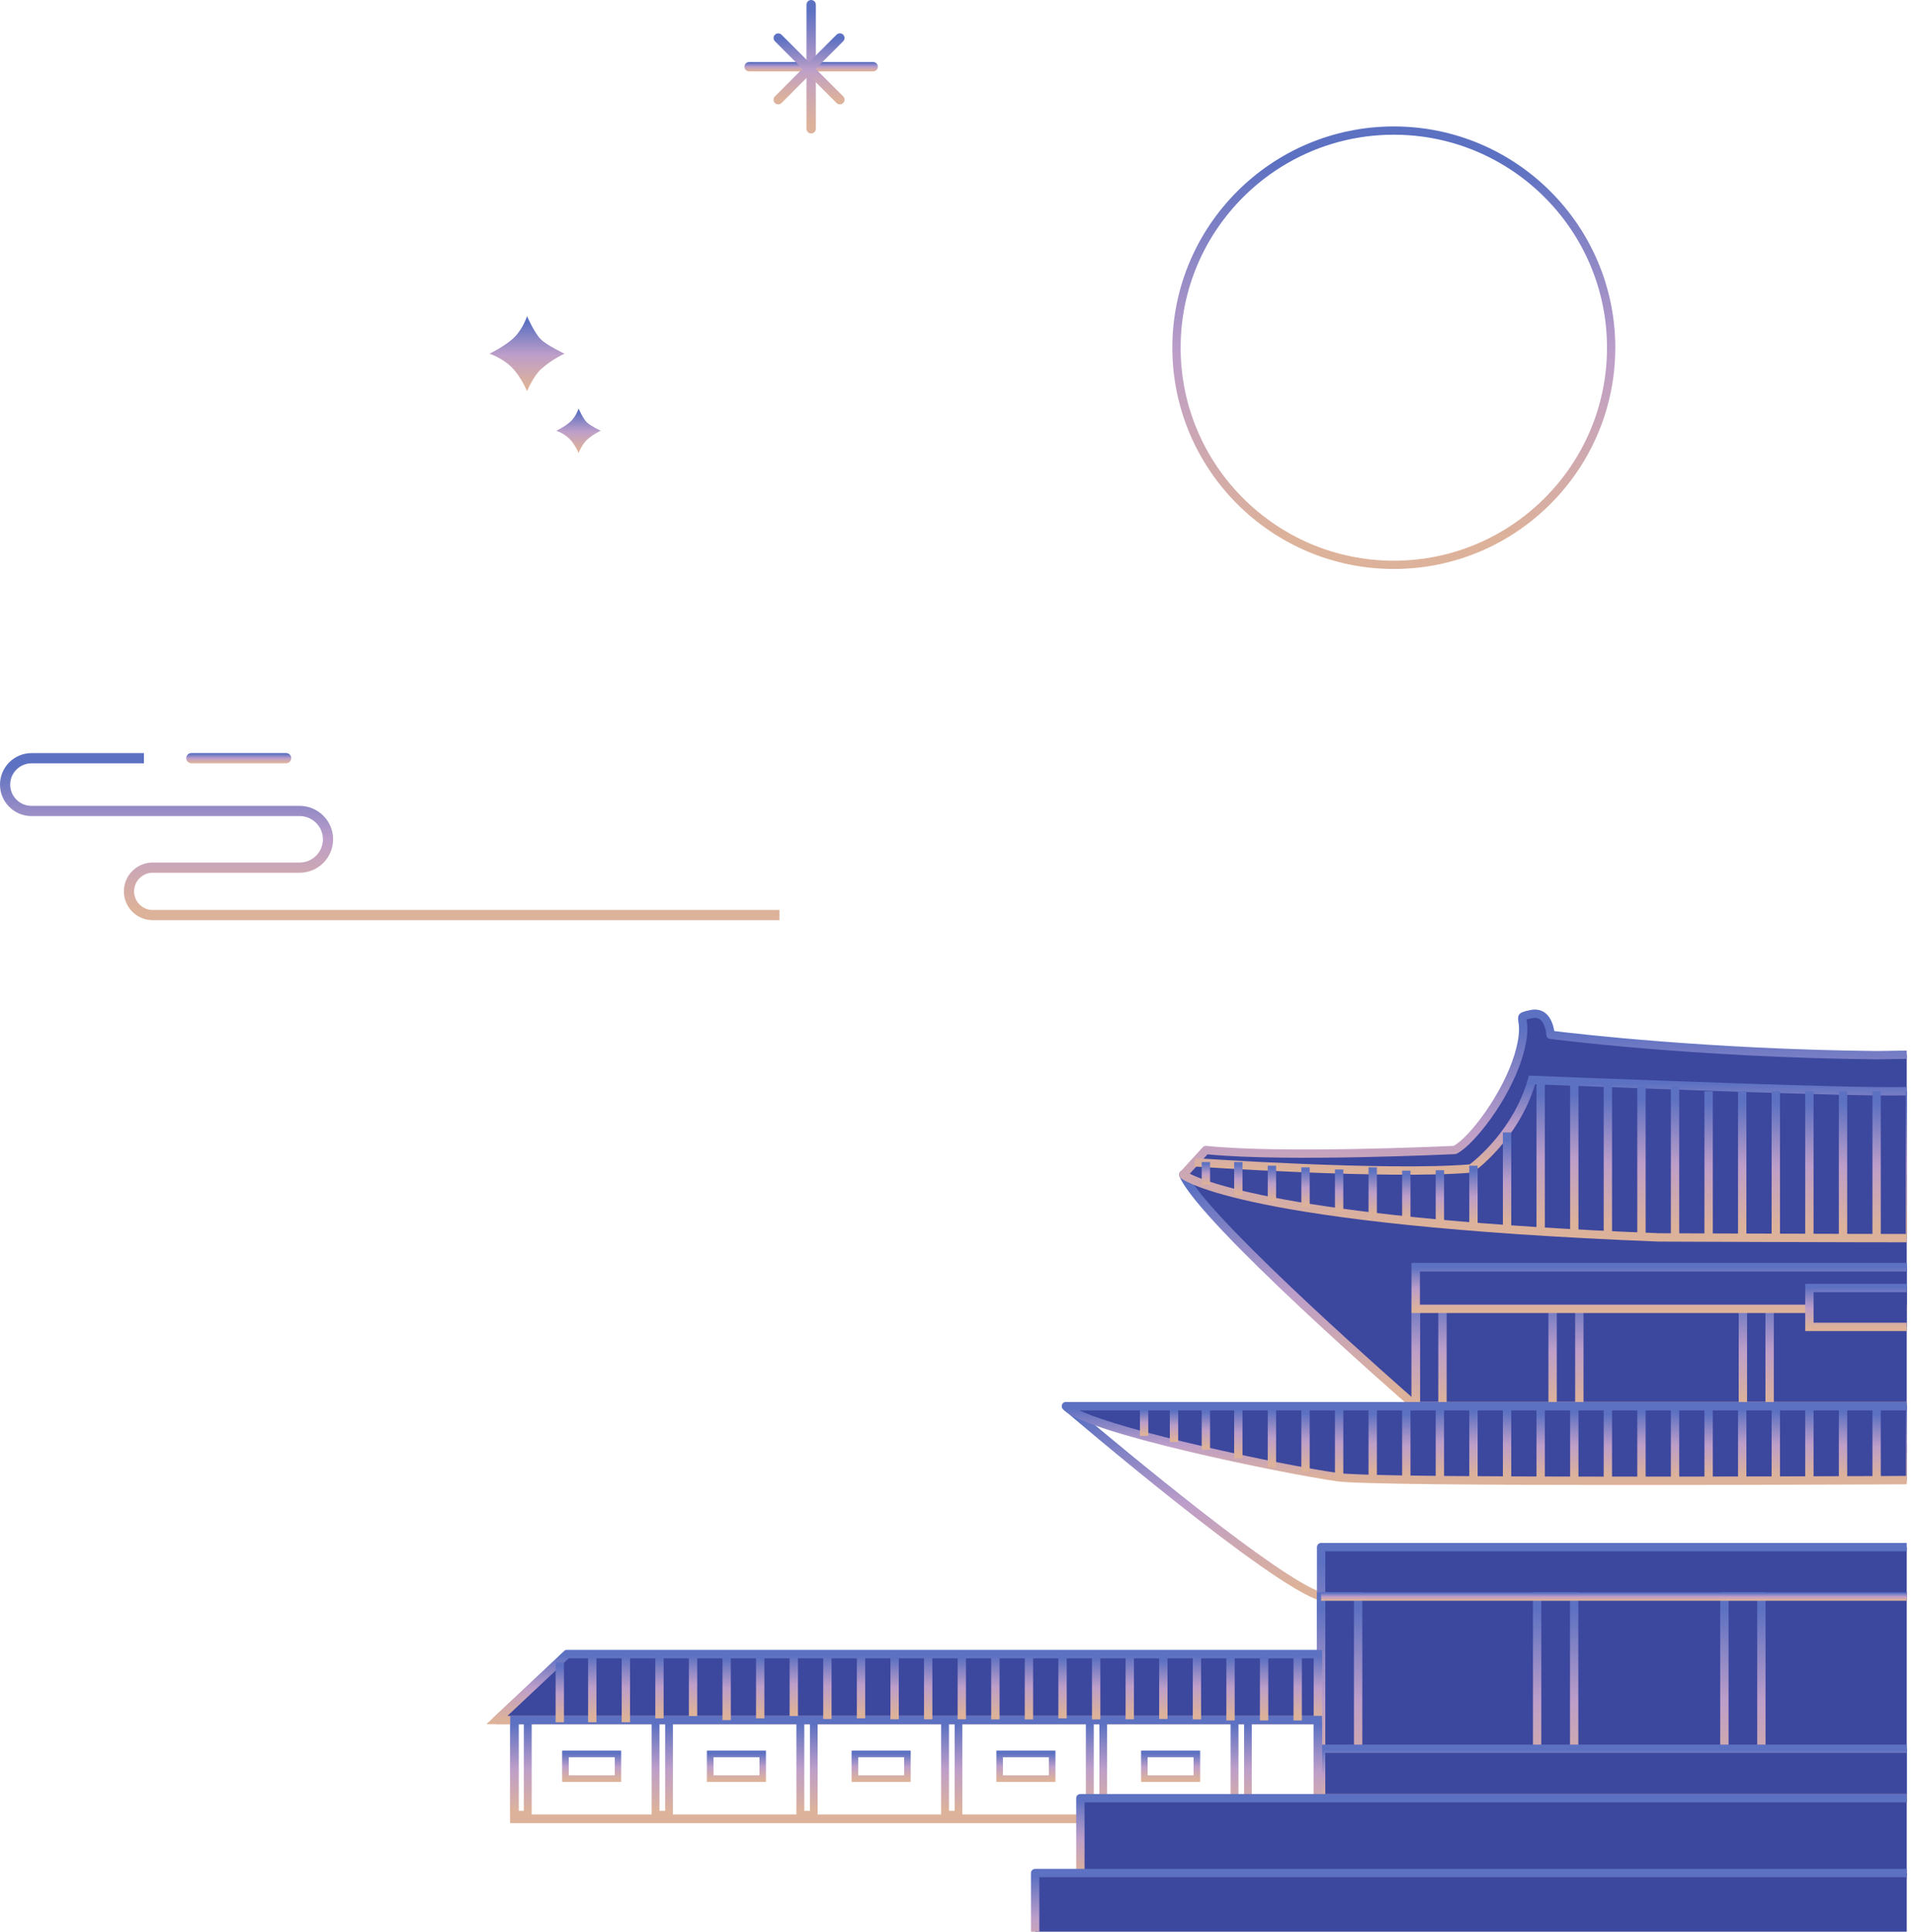 <svg width="221" height="223" viewBox="0 0 221 223" fill="none" xmlns="http://www.w3.org/2000/svg">
<g clip-path="url(#clip0_23_937)">
<g clip-path="url(#clip1_23_937)">
<g clip-path="url(#clip2_23_937)">
<path d="M281.298 184.789H152.544C152.501 184.789 152.452 184.784 152.409 184.769C146.674 183.096 123.747 163.531 122.773 162.697C122.614 162.557 122.561 162.33 122.643 162.137C122.73 161.944 122.927 161.829 123.145 161.853L141.913 164.11C177.173 165.408 244.505 167.728 246.709 167.221C248.354 166.512 302.855 162.33 309.063 161.853C309.256 161.838 309.434 161.94 309.526 162.108C309.617 162.277 309.598 162.485 309.482 162.634C297.901 177.404 281.665 184.678 281.501 184.75C281.438 184.779 281.376 184.789 281.308 184.789H281.298ZM152.611 183.824H281.197C282.485 183.235 297.11 176.333 308.026 162.899C283.898 164.747 248.518 167.607 247.037 168.123C245.368 168.842 159.109 165.707 141.836 165.07L124.625 163.001C129.531 167.139 147.716 182.305 152.616 183.824H152.611Z" fill="url(#paint0_linear_23_937)"/>
<path d="M163.469 162.331C163.469 162.331 138.763 140.832 136.626 135.604H296.739C296.739 135.604 281.062 157.936 270.851 162.331H163.469Z" fill="#3C479E"/>
<path d="M270.846 162.813H163.469C163.354 162.813 163.243 162.77 163.151 162.692C162.138 161.81 138.334 141.059 136.178 135.787C136.115 135.637 136.134 135.468 136.226 135.333C136.318 135.198 136.467 135.121 136.626 135.121H296.739C296.917 135.121 297.081 135.222 297.168 135.382C297.25 135.541 297.24 135.734 297.134 135.883C296.493 136.8 281.265 158.375 271.039 162.774C270.981 162.799 270.913 162.813 270.846 162.813ZM163.648 161.848H270.745C279.658 157.932 292.957 140.012 295.798 136.086H137.413C140.866 141.869 161.752 160.189 163.648 161.848Z" fill="url(#paint1_linear_23_937)"/>
<path d="M271.328 162.813H162.987V145.814H271.328V162.813V162.813ZM163.951 161.848H270.363V146.779H163.951V161.848V161.848Z" fill="url(#paint2_linear_23_937)"/>
<path d="M167.038 162.813H162.987V148.598H167.038V162.813ZM163.951 161.848H166.074V149.562H163.951V161.848Z" fill="url(#paint3_linear_23_937)"/>
<path d="M204.812 162.813H200.76V148.598H204.812V162.813ZM201.725 161.848H203.847V149.562H201.725V161.848Z" fill="url(#paint4_linear_23_937)"/>
<path d="M182.841 162.813H178.789V148.598H182.841V162.813ZM179.754 161.848H181.876V149.562H179.754V161.848Z" fill="url(#paint5_linear_23_937)"/>
<path d="M216.682 121.808C195.276 121.586 179.03 119.449 179.03 119.449C179.03 119.449 178.909 116.599 176.772 117.071C174.636 117.544 176.772 117.071 175.35 121.823C173.927 126.574 169.884 131.803 167.984 132.753C167.984 132.753 148.265 133.703 139.241 132.753L136.626 135.603C136.626 135.603 143.042 140.948 191.508 142.844C191.508 142.844 236.965 143.051 241.856 142.844C290.318 140.769 296.738 135.603 296.738 135.603L294.124 132.753C285.094 133.703 265.381 132.753 265.381 132.753C263.48 131.803 259.443 126.574 258.015 121.823C256.592 117.071 258.729 117.544 256.592 117.071C254.455 116.599 254.335 119.449 254.335 119.449C254.335 119.449 238.089 121.586 216.682 121.808" fill="#3C479E"/>
<path d="M226.619 143.422C211.81 143.422 191.807 143.331 191.503 143.331C143.408 141.45 136.583 136.202 136.317 135.98C136.216 135.898 136.153 135.772 136.144 135.642C136.134 135.512 136.182 135.382 136.269 135.285L138.883 132.434C138.985 132.323 139.139 132.266 139.289 132.28C147.836 133.182 166.276 132.357 167.853 132.28C169.711 131.253 173.526 126.217 174.886 121.692C175.566 119.425 175.397 118.417 175.315 117.93C175.151 116.946 175.624 116.84 176.666 116.608C177.337 116.459 177.944 116.575 178.417 116.936C179.126 117.481 179.377 118.465 179.464 119.025C182.02 119.339 197.32 121.133 216.677 121.331C236.029 121.133 251.334 119.339 253.891 119.025C253.978 118.47 254.228 117.486 254.937 116.936C255.41 116.57 256.018 116.459 256.688 116.608C257.73 116.84 258.203 116.946 258.039 117.93C257.957 118.412 257.788 119.425 258.473 121.692C259.829 126.217 263.644 131.257 265.506 132.28C267.083 132.352 285.524 133.177 294.071 132.28C294.22 132.266 294.375 132.319 294.476 132.434L297.09 135.285C297.182 135.382 297.225 135.517 297.216 135.647C297.206 135.782 297.139 135.903 297.037 135.985C296.772 136.202 289.942 141.271 241.875 143.331C240.25 143.398 234.095 143.422 226.619 143.422V143.422ZM137.383 135.497C139.51 136.578 150.262 140.755 191.527 142.366C191.966 142.366 237.013 142.573 241.837 142.366C282.996 140.605 293.805 136.554 295.976 135.488L293.936 133.259C284.868 134.161 265.554 133.245 265.361 133.235C265.294 133.235 265.226 133.216 265.168 133.187C263.205 132.203 259.052 126.945 257.557 121.967C256.814 119.483 257.007 118.326 257.098 117.771C257.098 117.742 257.108 117.718 257.113 117.699C256.973 117.66 256.737 117.607 256.491 117.549C256.095 117.462 255.786 117.51 255.536 117.699C254.995 118.113 254.836 119.121 254.817 119.474C254.807 119.705 254.629 119.898 254.397 119.932C254.233 119.951 237.877 122.073 216.687 122.295H216.677C195.487 122.078 179.131 119.956 178.967 119.932C178.735 119.903 178.557 119.71 178.547 119.474C178.533 119.121 178.369 118.113 177.829 117.699C177.583 117.51 177.269 117.462 176.873 117.549C176.627 117.602 176.396 117.655 176.251 117.699C176.251 117.723 176.261 117.747 176.266 117.771C176.357 118.326 176.55 119.483 175.807 121.967C174.312 126.945 170.159 132.208 168.196 133.187C168.138 133.216 168.071 133.235 168.003 133.235C167.805 133.245 148.492 134.161 139.428 133.259L137.378 135.493L137.383 135.497Z" fill="url(#paint6_linear_23_937)"/>
<path d="M270.851 135.618C267.99 135.618 265.371 135.551 263.331 135.372L263.201 135.362L263.094 135.285C262.882 135.136 257.953 131.561 256.009 125.175C252.541 125.339 226.387 126.579 216.678 126.463C206.977 126.352 180.713 125.31 177.25 125.17C175.306 131.557 170.377 135.131 170.164 135.28L170.058 135.358L169.928 135.367C160.377 136.192 138.122 134.677 137.895 134.663L137.962 133.698C138.184 133.713 160.16 135.208 169.706 134.417C170.43 133.862 174.805 130.322 176.43 124.538L176.531 124.172L176.912 124.186C177.207 124.196 206.36 125.373 216.687 125.493C227.01 125.614 256.047 124.201 256.337 124.186L256.723 124.167L256.829 124.538C258.454 130.322 262.829 133.862 263.553 134.417C273.103 135.213 295.074 133.713 295.296 133.698L295.364 134.663C295.19 134.677 281.385 135.613 270.856 135.613L270.851 135.618Z" fill="url(#paint7_linear_23_937)"/>
<path d="M281.303 178.605H152.544V207.59H281.303V178.605Z" fill="#3C479E"/>
<path d="M281.299 208.067H152.544C152.279 208.067 152.062 207.85 152.062 207.585V178.601C152.062 178.335 152.279 178.118 152.544 178.118H281.299C281.564 178.118 281.781 178.335 281.781 178.601V207.585C281.781 207.85 281.564 208.067 281.299 208.067ZM153.022 207.103H280.816V179.083H153.026V207.103H153.022Z" fill="url(#paint8_linear_23_937)"/>
<path d="M157.3 208.067H152.056V183.819H157.3V208.067ZM153.021 207.103H156.335V184.784H153.021V207.103Z" fill="url(#paint9_linear_23_937)"/>
<path d="M182.242 208.067H177.004V183.819H182.242V208.067ZM177.969 207.103H181.278V184.784H177.969V207.103Z" fill="url(#paint10_linear_23_937)"/>
<path d="M203.861 208.067H198.623V183.819H203.861V208.067ZM199.588 207.103H202.897V184.784H199.588V207.103Z" fill="url(#paint11_linear_23_937)"/>
<path d="M281.303 201.884H152.544V207.585H281.303V201.884Z" fill="#3C479E"/>
<path d="M281.781 208.067H152.062V201.401H281.781V208.067ZM153.022 207.103H280.816V202.366H153.026V207.103H153.022Z" fill="url(#paint12_linear_23_937)"/>
<path d="M123.087 162.331H309.097C309.097 162.331 298.408 168.626 274.175 170.526C274.175 170.526 161.097 171.476 154.445 170.526C147.793 169.576 124.988 164.825 123.087 162.331Z" fill="#3C479E"/>
<path d="M188.595 171.433C170.763 171.433 156.63 171.327 154.372 171.004C148.295 170.135 124.794 165.375 122.701 162.625C122.59 162.481 122.571 162.283 122.653 162.119C122.735 161.955 122.904 161.849 123.087 161.849H309.097C309.314 161.849 309.507 161.993 309.56 162.206C309.618 162.418 309.526 162.64 309.338 162.746C309.232 162.809 298.273 169.118 274.208 171.009C271.145 171.033 222.992 171.433 188.59 171.433H188.595ZM124.635 162.813C129.584 165.191 147.658 169.069 154.512 170.049C161.053 170.984 273.041 170.049 274.17 170.044C292.451 168.611 303.058 164.613 307.032 162.813H124.635Z" fill="url(#paint13_linear_23_937)"/>
<path d="M221.043 125.985H220.078V142.897H221.043V125.985Z" fill="url(#paint14_linear_23_937)"/>
<path d="M217.164 125.985H216.2V142.897H217.164V125.985Z" fill="url(#paint15_linear_23_937)"/>
<path d="M221.043 125.985H220.078V142.897H221.043V125.985Z" fill="url(#paint16_linear_23_937)"/>
<path d="M213.286 125.985H212.321V142.897H213.286V125.985Z" fill="url(#paint17_linear_23_937)"/>
<path d="M209.403 125.985H208.438V142.897H209.403V125.985Z" fill="url(#paint18_linear_23_937)"/>
<path d="M205.525 125.985H204.56V142.897H205.525V125.985Z" fill="url(#paint19_linear_23_937)"/>
<path d="M201.647 125.985H200.682V142.897H201.647V125.985Z" fill="url(#paint20_linear_23_937)"/>
<path d="M197.769 125.985H196.804V142.897H197.769V125.985Z" fill="url(#paint21_linear_23_937)"/>
<path d="M193.891 125.397H192.926V142.902H193.891V125.397Z" fill="url(#paint22_linear_23_937)"/>
<path d="M190.012 125.397H189.048V142.902H190.012V125.397Z" fill="url(#paint23_linear_23_937)"/>
<path d="M186.135 125.238H185.17V142.902H186.135V125.238Z" fill="url(#paint24_linear_23_937)"/>
<path d="M182.257 124.9H181.292V142.357H182.257V124.9Z" fill="url(#paint25_linear_23_937)"/>
<path d="M178.373 124.9H177.409V142.12H178.373V124.9Z" fill="url(#paint26_linear_23_937)"/>
<path d="M174.495 130.728H173.531V141.851H174.495V130.728Z" fill="url(#paint27_linear_23_937)"/>
<path d="M170.617 134.571H169.652V141.551H170.617V134.571Z" fill="url(#paint28_linear_23_937)"/>
<path d="M166.739 135.093H165.774V141.214H166.739V135.093Z" fill="url(#paint29_linear_23_937)"/>
<path d="M162.861 135.141H161.897V140.828H162.861V135.141Z" fill="url(#paint30_linear_23_937)"/>
<path d="M158.983 134.76H158.018V140.394H158.983V134.76Z" fill="url(#paint31_linear_23_937)"/>
<path d="M155.105 135.006H154.14V139.897H155.105V135.006Z" fill="url(#paint32_linear_23_937)"/>
<path d="M151.222 134.76H150.257V139.318H151.222V134.76Z" fill="url(#paint33_linear_23_937)"/>
<path d="M147.344 134.571H146.379V138.638H147.344V134.571Z" fill="url(#paint34_linear_23_937)"/>
<path d="M143.465 134.147H142.501V137.982H143.465V134.147Z" fill="url(#paint35_linear_23_937)"/>
<path d="M139.718 134.147H138.753V136.747H139.718V134.147Z" fill="url(#paint36_linear_23_937)"/>
<path d="M217.164 162.625H216.2V171.076H217.164V162.625Z" fill="url(#paint37_linear_23_937)"/>
<path d="M221.043 162.113H220.078V171.075H221.043V162.113Z" fill="url(#paint38_linear_23_937)"/>
<path d="M213.286 162.33H212.321V170.95H213.286V162.33Z" fill="url(#paint39_linear_23_937)"/>
<path d="M209.403 162.113H208.438V170.897H209.403V162.113Z" fill="url(#paint40_linear_23_937)"/>
<path d="M205.525 162.33H204.56V170.93H205.525V162.33Z" fill="url(#paint41_linear_23_937)"/>
<path d="M201.647 162.113H200.682V170.95H201.647V162.113Z" fill="url(#paint42_linear_23_937)"/>
<path d="M197.769 162.625H196.804V170.811H197.769V162.625Z" fill="url(#paint43_linear_23_937)"/>
<path d="M193.891 162.33H192.926V170.95H193.891V162.33Z" fill="url(#paint44_linear_23_937)"/>
<path d="M190.012 162.33H189.048V170.95H190.012V162.33Z" fill="url(#paint45_linear_23_937)"/>
<path d="M186.135 162.625H185.17V170.931H186.135V162.625Z" fill="url(#paint46_linear_23_937)"/>
<path d="M182.257 162.33H181.292V170.93H182.257V162.33Z" fill="url(#paint47_linear_23_937)"/>
<path d="M178.373 162.625H177.409V170.931H178.373V162.625Z" fill="url(#paint48_linear_23_937)"/>
<path d="M174.495 162.33H173.531V170.815H174.495V162.33Z" fill="url(#paint49_linear_23_937)"/>
<path d="M170.617 162.33H169.652V170.897H170.617V162.33Z" fill="url(#paint50_linear_23_937)"/>
<path d="M166.739 162.33H165.774V170.525H166.739V162.33Z" fill="url(#paint51_linear_23_937)"/>
<path d="M162.861 162.625H161.897V170.811H162.861V162.625Z" fill="url(#paint52_linear_23_937)"/>
<path d="M158.983 162.625H158.018V170.328H158.983V162.625Z" fill="url(#paint53_linear_23_937)"/>
<path d="M155.105 162.33H154.14V170.525H155.105V162.33Z" fill="url(#paint54_linear_23_937)"/>
<path d="M151.222 162.625H150.257V169.909H151.222V162.625Z" fill="url(#paint55_linear_23_937)"/>
<path d="M147.343 162.33H146.379V169.392H147.343V162.33Z" fill="url(#paint56_linear_23_937)"/>
<path d="M143.465 162.33H142.501V168.364H143.465V162.33Z" fill="url(#paint57_linear_23_937)"/>
<path d="M139.718 162.625H138.753V167.371H139.718V162.625Z" fill="url(#paint58_linear_23_937)"/>
<path d="M152.645 199.043H56.16L65.281 190.477H152.645V199.043ZM58.596 198.078H151.681V191.441H65.662L58.596 198.078V198.078Z" fill="url(#paint59_linear_23_937)"/>
<path d="M152.645 210.446H58.914V198.078H152.645V210.446ZM59.879 209.481H151.681V199.043H59.879V209.481V209.481Z" fill="url(#paint60_linear_23_937)"/>
<path d="M77.678 209.92H75.266V198.122H77.678V209.92ZM76.135 209.052H76.81V198.99H76.135V209.052V209.052Z" fill="url(#paint61_linear_23_937)"/>
<path d="M61.374 209.92H58.962V198.122H61.374V209.92V209.92ZM59.831 209.052H60.506V198.99H59.831V209.052V209.052Z" fill="url(#paint62_linear_23_937)"/>
<path d="M71.711 205.689H64.929V202.115H71.711V205.689ZM65.653 204.966H70.987V202.839H65.653V204.966Z" fill="url(#paint63_linear_23_937)"/>
<path d="M94.391 209.92H91.98V198.122H94.391V209.92ZM92.848 209.052H93.523V198.99H92.848V209.052V209.052Z" fill="url(#paint64_linear_23_937)"/>
<path d="M88.425 205.689H81.643V202.115H88.425V205.689ZM82.367 204.966H87.701V202.839H82.367V204.966Z" fill="url(#paint65_linear_23_937)"/>
<path d="M111.1 209.92H108.689V198.122H111.1V209.92ZM109.557 209.052H110.232V198.99H109.557V209.052V209.052Z" fill="url(#paint66_linear_23_937)"/>
<path d="M105.133 205.689H98.351V202.115H105.133V205.689ZM99.075 204.966H104.41V202.839H99.075V204.966Z" fill="url(#paint67_linear_23_937)"/>
<path d="M127.813 209.92H125.402V198.122H127.813V209.92ZM126.27 209.052H126.945V198.99H126.27V209.052V209.052Z" fill="url(#paint68_linear_23_937)"/>
<path d="M121.847 205.689H115.065V202.115H121.847V205.689ZM115.789 204.966H121.124V202.839H115.789V204.966Z" fill="url(#paint69_linear_23_937)"/>
<path d="M144.522 209.92H142.111V198.122H144.522V209.92ZM142.979 209.052H143.654V198.99H142.979V209.052V209.052Z" fill="url(#paint70_linear_23_937)"/>
<path d="M138.556 205.689H131.774V202.115H138.556V205.689ZM132.497 204.966H137.832V202.839H132.497V204.966Z" fill="url(#paint71_linear_23_937)"/>
<path d="M142.564 190.848H141.599V198.609H142.564V190.848Z" fill="url(#paint72_linear_23_937)"/>
<path d="M146.442 190.848H145.477V198.609H146.442V190.848Z" fill="url(#paint73_linear_23_937)"/>
<path d="M150.32 190.573H149.355V198.609H150.32V190.573Z" fill="url(#paint74_linear_23_937)"/>
<path d="M138.685 190.573H137.721V198.493H138.685V190.573Z" fill="url(#paint75_linear_23_937)"/>
<path d="M134.808 191.146H133.843V198.444H134.808V191.146Z" fill="url(#paint76_linear_23_937)"/>
<path d="M130.93 190.573H129.965V198.479H130.93V190.573Z" fill="url(#paint77_linear_23_937)"/>
<path d="M127.051 190.848H126.087V198.493H127.051V190.848Z" fill="url(#paint78_linear_23_937)"/>
<path d="M123.168 190.848H122.203V198.372H123.168V190.848Z" fill="url(#paint79_linear_23_937)"/>
<path d="M119.29 190.573H118.325V198.493H119.29V190.573Z" fill="url(#paint80_linear_23_937)"/>
<path d="M115.412 190.573H114.447V198.493H115.412V190.573Z" fill="url(#paint81_linear_23_937)"/>
<path d="M111.534 190.848H110.569V198.478H111.534V190.848Z" fill="url(#paint82_linear_23_937)"/>
<path d="M107.656 190.573H106.691V198.479H107.656V190.573Z" fill="url(#paint83_linear_23_937)"/>
<path d="M103.778 190.848H102.813V198.478H103.778V190.848Z" fill="url(#paint84_linear_23_937)"/>
<path d="M99.9 190.573H98.935V198.368H99.9V190.573Z" fill="url(#paint85_linear_23_937)"/>
<path d="M96.016 190.573H95.052V198.445H96.016V190.573Z" fill="url(#paint86_linear_23_937)"/>
<path d="M92.138 190.573H91.174V198.103H92.138V190.573Z" fill="url(#paint87_linear_23_937)"/>
<path d="M88.261 190.848H87.296V198.372H88.261V190.848Z" fill="url(#paint88_linear_23_937)"/>
<path d="M84.382 190.944H83.418V198.575H84.382V190.944Z" fill="url(#paint89_linear_23_937)"/>
<path d="M80.504 190.573H79.54V198.103H80.504V190.573Z" fill="url(#paint90_linear_23_937)"/>
<path d="M76.626 190.848H75.662V198.372H76.626V190.848Z" fill="url(#paint91_linear_23_937)"/>
<path d="M72.748 190.573H71.783V198.821H72.748V190.573Z" fill="url(#paint92_linear_23_937)"/>
<path d="M68.87 190.573H67.905V198.821H68.87V190.573Z" fill="url(#paint93_linear_23_937)"/>
<path d="M65.117 191.895H64.152V198.826H65.117V191.895Z" fill="url(#paint94_linear_23_937)"/>
<path d="M152.164 190.959H65.475L57.381 198.561H152.164V190.959Z" fill="#3C479E"/>
<path d="M152.164 199.043H57.381C57.184 199.043 57.005 198.923 56.933 198.739C56.86 198.556 56.908 198.344 57.053 198.209L65.147 190.607C65.239 190.525 65.355 190.477 65.475 190.477H152.164C152.429 190.477 152.646 190.694 152.646 190.959V198.561C152.646 198.826 152.429 199.043 152.164 199.043ZM58.597 198.078H151.681V191.441H65.663L58.597 198.078V198.078Z" fill="url(#paint95_linear_23_937)"/>
<path d="M152.645 210.446H58.915V198.078H152.645V210.446ZM59.879 209.481H151.681V199.043H59.879V209.481V209.481Z" fill="url(#paint96_linear_23_937)"/>
<path d="M77.678 209.92H75.267V198.122H77.678V209.92ZM76.135 209.052H76.81V198.99H76.135V209.052V209.052Z" fill="url(#paint97_linear_23_937)"/>
<path d="M61.375 209.92H58.963V198.122H61.375V209.92V209.92ZM59.831 209.052H60.507V198.99H59.831V209.052V209.052Z" fill="url(#paint98_linear_23_937)"/>
<path d="M71.711 205.689H64.93V202.115H71.711V205.689ZM65.653 204.966H70.988V202.839H65.653V204.966Z" fill="url(#paint99_linear_23_937)"/>
<path d="M94.392 209.92H91.98V198.122H94.392V209.92ZM92.848 209.052H93.523V198.99H92.848V209.052V209.052Z" fill="url(#paint100_linear_23_937)"/>
<path d="M88.425 205.689H81.643V202.115H88.425V205.689ZM82.367 204.966H87.701V202.839H82.367V204.966Z" fill="url(#paint101_linear_23_937)"/>
<path d="M111.101 209.92H108.689V198.122H111.101V209.92ZM109.557 209.052H110.232V198.99H109.557V209.052V209.052Z" fill="url(#paint102_linear_23_937)"/>
<path d="M105.134 205.689H98.352V202.115H105.134V205.689ZM99.075 204.966H104.41V202.839H99.075V204.966Z" fill="url(#paint103_linear_23_937)"/>
<path d="M127.814 209.92H125.402V198.122H127.814V209.92ZM126.27 209.052H126.946V198.99H126.27V209.052V209.052Z" fill="url(#paint104_linear_23_937)"/>
<path d="M121.847 205.689H115.065V202.115H121.847V205.689ZM115.789 204.966H121.124V202.839H115.789V204.966Z" fill="url(#paint105_linear_23_937)"/>
<path d="M144.523 209.92H142.111V198.122H144.523V209.92ZM142.979 209.052H143.655V198.99H142.979V209.052V209.052Z" fill="url(#paint106_linear_23_937)"/>
<path d="M138.556 205.689H131.774V202.115H138.556V205.689ZM132.498 204.966H137.832V202.839H132.498V204.966Z" fill="url(#paint107_linear_23_937)"/>
<path d="M142.564 190.848H141.599V198.609H142.564V190.848Z" fill="url(#paint108_linear_23_937)"/>
<path d="M146.442 190.848H145.477V198.609H146.442V190.848Z" fill="url(#paint109_linear_23_937)"/>
<path d="M150.32 190.573H149.356V198.609H150.32V190.573Z" fill="url(#paint110_linear_23_937)"/>
<path d="M138.685 190.573H137.721V198.493H138.685V190.573Z" fill="url(#paint111_linear_23_937)"/>
<path d="M134.808 191.146H133.843V198.444H134.808V191.146Z" fill="url(#paint112_linear_23_937)"/>
<path d="M130.93 190.573H129.965V198.479H130.93V190.573Z" fill="url(#paint113_linear_23_937)"/>
<path d="M127.052 190.848H126.087V198.493H127.052V190.848Z" fill="url(#paint114_linear_23_937)"/>
<path d="M123.168 190.848H122.204V198.372H123.168V190.848Z" fill="url(#paint115_linear_23_937)"/>
<path d="M119.29 190.573H118.325V198.493H119.29V190.573Z" fill="url(#paint116_linear_23_937)"/>
<path d="M115.412 190.573H114.447V198.493H115.412V190.573Z" fill="url(#paint117_linear_23_937)"/>
<path d="M111.534 190.848H110.57V198.478H111.534V190.848Z" fill="url(#paint118_linear_23_937)"/>
<path d="M107.656 190.573H106.691V198.479H107.656V190.573Z" fill="url(#paint119_linear_23_937)"/>
<path d="M103.778 190.848H102.813V198.478H103.778V190.848Z" fill="url(#paint120_linear_23_937)"/>
<path d="M99.9 190.573H98.935V198.368H99.9V190.573Z" fill="url(#paint121_linear_23_937)"/>
<path d="M96.017 190.573H95.052V198.445H96.017V190.573Z" fill="url(#paint122_linear_23_937)"/>
<path d="M92.138 190.573H91.174V198.103H92.138V190.573Z" fill="url(#paint123_linear_23_937)"/>
<path d="M88.261 190.848H87.296V198.372H88.261V190.848Z" fill="url(#paint124_linear_23_937)"/>
<path d="M84.383 190.944H83.418V198.575H84.383V190.944Z" fill="url(#paint125_linear_23_937)"/>
<path d="M80.505 190.573H79.54V198.103H80.505V190.573Z" fill="url(#paint126_linear_23_937)"/>
<path d="M76.626 190.848H75.662V198.372H76.626V190.848Z" fill="url(#paint127_linear_23_937)"/>
<path d="M72.748 190.573H71.784V198.821H72.748V190.573Z" fill="url(#paint128_linear_23_937)"/>
<path d="M68.87 190.573H67.906V198.821H68.87V190.573Z" fill="url(#paint129_linear_23_937)"/>
<path d="M65.117 191.895H64.153V198.826H65.117V191.895Z" fill="url(#paint130_linear_23_937)"/>
<path d="M281.303 183.824H152.544V184.789H281.303V183.824Z" fill="url(#paint131_linear_23_937)"/>
<path d="M136.038 162.625H135.073V166.474H136.038V162.625Z" fill="url(#paint132_linear_23_937)"/>
<path d="M132.584 162.625H131.62V165.77H132.584V162.625Z" fill="url(#paint133_linear_23_937)"/>
<path d="M270.846 146.297H163.469V151.091H270.846V146.297Z" fill="#3C479E"/>
<path d="M271.328 151.574H162.987V145.814H271.328V151.574V151.574ZM163.951 150.609H270.363V146.779H163.951V150.609V150.609Z" fill="url(#paint134_linear_23_937)"/>
<path d="M226.72 148.694H208.922V153.185H226.72V148.694Z" fill="#3C479E"/>
<path d="M227.203 153.662H208.439V148.207H227.203V153.662ZM209.404 152.698H226.238V149.172H209.404V152.698Z" fill="url(#paint135_linear_23_937)"/>
<path d="M309.092 207.585H124.746V216.489H309.092V207.585Z" fill="#3C479E"/>
<path d="M309.096 216.971H124.746C124.481 216.971 124.263 216.754 124.263 216.489V207.585C124.263 207.32 124.481 207.103 124.746 207.103H309.091C309.357 207.103 309.574 207.32 309.574 207.585V216.489C309.574 216.754 309.357 216.971 309.091 216.971H309.096ZM125.233 216.007H308.614V208.067H125.228V216.007H125.233Z" fill="url(#paint136_linear_23_937)"/>
<path d="M314.321 216.229H119.522V226.445H314.321V216.229Z" fill="#3C479E"/>
<path d="M314.32 226.927H119.522C119.257 226.927 119.04 226.71 119.04 226.445V216.228C119.04 215.963 119.257 215.746 119.522 215.746H314.32C314.586 215.746 314.803 215.963 314.803 216.228V226.445C314.803 226.71 314.586 226.927 314.32 226.927ZM120.005 225.962H313.838V216.711H120.005V225.962Z" fill="url(#paint137_linear_23_937)"/>
</g>
</g>
</g>
<g clip-path="url(#clip3_23_937)">
<path d="M60.855 45.164C60.855 45.164 60.178 43.496 59.082 42.4C57.986 41.305 56.52 40.827 56.52 40.827C56.52 40.827 58.37 39.955 59.4 38.924C60.431 37.893 60.85 36.491 60.85 36.491C60.85 36.491 61.692 38.418 62.428 39.154C63.165 39.891 65.186 40.827 65.186 40.827C65.186 40.827 63.807 41.428 62.517 42.571C61.598 43.384 60.85 45.164 60.85 45.164H60.855Z" fill="url(#paint138_linear_23_937)"/>
<path d="M66.8 52.287C66.8 52.287 66.399 51.303 65.751 50.655C65.103 50.007 64.237 49.724 64.237 49.724C64.237 49.724 65.333 49.211 65.945 48.599C66.558 47.986 66.806 47.161 66.806 47.161C66.806 47.161 67.306 48.304 67.736 48.734C68.172 49.17 69.368 49.724 69.368 49.724C69.368 49.724 68.555 50.077 67.789 50.755C67.247 51.238 66.8 52.287 66.8 52.287V52.287Z" fill="url(#paint139_linear_23_937)"/>
<path d="M90.011 106.229H17.632C15.794 106.229 14.304 104.733 14.304 102.901C14.304 101.068 15.8 99.572 17.632 99.572H34.605C36.083 99.572 37.285 98.37 37.285 96.891C37.285 95.412 36.083 94.211 34.605 94.211H3.635C1.632 94.211 -6.10352e-05 92.579 -6.10352e-05 90.576C-6.10352e-05 88.572 1.632 86.94 3.635 86.94H16.619V88.119H3.635C2.28 88.119 1.178 89.221 1.178 90.576C1.178 91.931 2.28 93.032 3.635 93.032H34.605C36.731 93.032 38.463 94.764 38.463 96.891C38.463 99.018 36.731 100.75 34.605 100.75H17.632C16.448 100.75 15.482 101.716 15.482 102.901C15.482 104.085 16.448 105.051 17.632 105.051H90.005V106.229H90.011Z" fill="url(#paint140_linear_23_937)"/>
<path d="M33.038 88.113H22.092C21.768 88.113 21.503 87.848 21.503 87.524C21.503 87.2 21.768 86.935 22.092 86.935H33.038C33.361 86.935 33.627 87.2 33.627 87.524C33.627 87.848 33.361 88.113 33.038 88.113Z" fill="url(#paint141_linear_23_937)"/>
</g>
<g clip-path="url(#clip4_23_937)">
<path d="M160.937 65.684C146.837 65.684 135.365 54.224 135.365 40.14C135.365 26.056 146.833 14.597 160.937 14.597C175.042 14.597 186.509 26.056 186.509 40.14C186.509 54.224 175.037 65.684 160.937 65.684ZM160.937 15.553C147.364 15.553 136.322 26.582 136.322 40.14C136.322 53.699 147.364 64.728 160.937 64.728C174.51 64.728 185.552 53.699 185.552 40.14C185.552 26.582 174.51 15.553 160.937 15.553Z" fill="url(#paint142_linear_23_937)"/>
</g>
<g clip-path="url(#clip5_23_937)">
<path d="M100.823 8.244H86.496C86.199 8.244 85.956 8 85.956 7.703C85.956 7.406 86.199 7.163 86.496 7.163H100.823C101.12 7.163 101.364 7.406 101.364 7.703C101.364 8 101.12 8.244 100.823 8.244Z" fill="url(#paint143_linear_23_937)"/>
<path d="M93.66 15.407C93.363 15.407 93.12 15.164 93.12 14.867V0.54C93.12 0.243 93.363 0 93.66 0C93.957 0 94.2 0.243 94.2 0.54V14.867C94.2 15.164 93.957 15.407 93.66 15.407Z" fill="url(#paint144_linear_23_937)"/>
<path d="M89.857 12.047C89.716 12.047 89.581 11.993 89.473 11.89C89.263 11.679 89.263 11.339 89.473 11.128L96.593 4.003C96.804 3.792 97.144 3.792 97.355 4.003C97.566 4.213 97.566 4.554 97.355 4.764L90.24 11.89C90.132 11.998 89.997 12.047 89.857 12.047Z" fill="url(#paint145_linear_23_937)"/>
<path d="M96.977 12.047C96.837 12.047 96.701 11.993 96.593 11.89L89.479 4.77C89.268 4.56 89.268 4.219 89.479 4.009C89.689 3.798 90.03 3.798 90.24 4.009L97.361 11.129C97.571 11.339 97.571 11.68 97.361 11.89C97.252 11.999 97.117 12.047 96.977 12.047Z" fill="url(#paint146_linear_23_937)"/>
</g>
<defs>
<linearGradient id="paint0_linear_23_937" x1="216.094" y1="163.749" x2="216.094" y2="183.209" gradientUnits="userSpaceOnUse">
<stop stop-color="#5D71C2"/>
<stop offset="0.51" stop-color="#BD9EC9"/>
<stop offset="1" stop-color="#DDB29A"/>
</linearGradient>
<linearGradient id="paint1_linear_23_937" x1="216.682" y1="137.414" x2="216.682" y2="160.906" gradientUnits="userSpaceOnUse">
<stop stop-color="#5D71C2"/>
<stop offset="0.51" stop-color="#BD9EC9"/>
<stop offset="1" stop-color="#DDB29A"/>
</linearGradient>
<linearGradient id="paint2_linear_23_937" x1="217.157" y1="147.222" x2="217.157" y2="161.642" gradientUnits="userSpaceOnUse">
<stop stop-color="#5D71C2"/>
<stop offset="0.51" stop-color="#BD9EC9"/>
<stop offset="1" stop-color="#DDB29A"/>
</linearGradient>
<linearGradient id="paint3_linear_23_937" x1="165.013" y1="149.775" x2="165.013" y2="161.834" gradientUnits="userSpaceOnUse">
<stop stop-color="#5D71C2"/>
<stop offset="0.51" stop-color="#BD9EC9"/>
<stop offset="1" stop-color="#DDB29A"/>
</linearGradient>
<linearGradient id="paint4_linear_23_937" x1="202.786" y1="149.775" x2="202.786" y2="161.834" gradientUnits="userSpaceOnUse">
<stop stop-color="#5D71C2"/>
<stop offset="0.51" stop-color="#BD9EC9"/>
<stop offset="1" stop-color="#DDB29A"/>
</linearGradient>
<linearGradient id="paint5_linear_23_937" x1="180.815" y1="149.775" x2="180.815" y2="161.834" gradientUnits="userSpaceOnUse">
<stop stop-color="#5D71C2"/>
<stop offset="0.51" stop-color="#BD9EC9"/>
<stop offset="1" stop-color="#DDB29A"/>
</linearGradient>
<linearGradient id="paint6_linear_23_937" x1="216.68" y1="118.77" x2="216.68" y2="141.571" gradientUnits="userSpaceOnUse">
<stop stop-color="#5D71C2"/>
<stop offset="0.51" stop-color="#BD9EC9"/>
<stop offset="1" stop-color="#DDB29A"/>
</linearGradient>
<linearGradient id="paint7_linear_23_937" x1="216.629" y1="125.115" x2="216.629" y2="134.829" gradientUnits="userSpaceOnUse">
<stop stop-color="#5D71C2"/>
<stop offset="0.51" stop-color="#BD9EC9"/>
<stop offset="1" stop-color="#DDB29A"/>
</linearGradient>
<linearGradient id="paint8_linear_23_937" x1="216.921" y1="180.599" x2="216.921" y2="206.005" gradientUnits="userSpaceOnUse">
<stop stop-color="#5D71C2"/>
<stop offset="0.51" stop-color="#BD9EC9"/>
<stop offset="1" stop-color="#DDB29A"/>
</linearGradient>
<linearGradient id="paint9_linear_23_937" x1="154.678" y1="185.828" x2="154.678" y2="206.397" gradientUnits="userSpaceOnUse">
<stop stop-color="#5D71C2"/>
<stop offset="0.51" stop-color="#BD9EC9"/>
<stop offset="1" stop-color="#DDB29A"/>
</linearGradient>
<linearGradient id="paint10_linear_23_937" x1="179.623" y1="185.828" x2="179.623" y2="206.397" gradientUnits="userSpaceOnUse">
<stop stop-color="#5D71C2"/>
<stop offset="0.51" stop-color="#BD9EC9"/>
<stop offset="1" stop-color="#DDB29A"/>
</linearGradient>
<linearGradient id="paint11_linear_23_937" x1="201.242" y1="185.828" x2="201.242" y2="206.397" gradientUnits="userSpaceOnUse">
<stop stop-color="#5D71C2"/>
<stop offset="0.51" stop-color="#BD9EC9"/>
<stop offset="1" stop-color="#DDB29A"/>
</linearGradient>
<linearGradient id="paint12_linear_23_937" x1="216.921" y1="201.953" x2="216.921" y2="207.608" gradientUnits="userSpaceOnUse">
<stop stop-color="#5D71C2"/>
<stop offset="0.51" stop-color="#BD9EC9"/>
<stop offset="1" stop-color="#DDB29A"/>
</linearGradient>
<linearGradient id="paint13_linear_23_937" x1="216.09" y1="162.642" x2="216.09" y2="170.773" gradientUnits="userSpaceOnUse">
<stop stop-color="#5D71C2"/>
<stop offset="0.51" stop-color="#BD9EC9"/>
<stop offset="1" stop-color="#DDB29A"/>
</linearGradient>
<linearGradient id="paint14_linear_23_937" x1="220.56" y1="127.386" x2="220.56" y2="141.732" gradientUnits="userSpaceOnUse">
<stop stop-color="#5D71C2"/>
<stop offset="0.51" stop-color="#BD9EC9"/>
<stop offset="1" stop-color="#DDB29A"/>
</linearGradient>
<linearGradient id="paint15_linear_23_937" x1="216.682" y1="127.386" x2="216.682" y2="141.732" gradientUnits="userSpaceOnUse">
<stop stop-color="#5D71C2"/>
<stop offset="0.51" stop-color="#BD9EC9"/>
<stop offset="1" stop-color="#DDB29A"/>
</linearGradient>
<linearGradient id="paint16_linear_23_937" x1="220.56" y1="127.386" x2="220.56" y2="141.732" gradientUnits="userSpaceOnUse">
<stop stop-color="#5D71C2"/>
<stop offset="0.51" stop-color="#BD9EC9"/>
<stop offset="1" stop-color="#DDB29A"/>
</linearGradient>
<linearGradient id="paint17_linear_23_937" x1="212.804" y1="127.386" x2="212.804" y2="141.732" gradientUnits="userSpaceOnUse">
<stop stop-color="#5D71C2"/>
<stop offset="0.51" stop-color="#BD9EC9"/>
<stop offset="1" stop-color="#DDB29A"/>
</linearGradient>
<linearGradient id="paint18_linear_23_937" x1="208.921" y1="127.386" x2="208.921" y2="141.732" gradientUnits="userSpaceOnUse">
<stop stop-color="#5D71C2"/>
<stop offset="0.51" stop-color="#BD9EC9"/>
<stop offset="1" stop-color="#DDB29A"/>
</linearGradient>
<linearGradient id="paint19_linear_23_937" x1="205.043" y1="127.386" x2="205.043" y2="141.732" gradientUnits="userSpaceOnUse">
<stop stop-color="#5D71C2"/>
<stop offset="0.51" stop-color="#BD9EC9"/>
<stop offset="1" stop-color="#DDB29A"/>
</linearGradient>
<linearGradient id="paint20_linear_23_937" x1="201.165" y1="127.386" x2="201.165" y2="141.732" gradientUnits="userSpaceOnUse">
<stop stop-color="#5D71C2"/>
<stop offset="0.51" stop-color="#BD9EC9"/>
<stop offset="1" stop-color="#DDB29A"/>
</linearGradient>
<linearGradient id="paint21_linear_23_937" x1="197.286" y1="127.386" x2="197.286" y2="141.732" gradientUnits="userSpaceOnUse">
<stop stop-color="#5D71C2"/>
<stop offset="0.51" stop-color="#BD9EC9"/>
<stop offset="1" stop-color="#DDB29A"/>
</linearGradient>
<linearGradient id="paint22_linear_23_937" x1="193.408" y1="126.847" x2="193.408" y2="141.696" gradientUnits="userSpaceOnUse">
<stop stop-color="#5D71C2"/>
<stop offset="0.51" stop-color="#BD9EC9"/>
<stop offset="1" stop-color="#DDB29A"/>
</linearGradient>
<linearGradient id="paint23_linear_23_937" x1="189.53" y1="126.847" x2="189.53" y2="141.696" gradientUnits="userSpaceOnUse">
<stop stop-color="#5D71C2"/>
<stop offset="0.51" stop-color="#BD9EC9"/>
<stop offset="1" stop-color="#DDB29A"/>
</linearGradient>
<linearGradient id="paint24_linear_23_937" x1="185.652" y1="126.701" x2="185.652" y2="141.685" gradientUnits="userSpaceOnUse">
<stop stop-color="#5D71C2"/>
<stop offset="0.51" stop-color="#BD9EC9"/>
<stop offset="1" stop-color="#DDB29A"/>
</linearGradient>
<linearGradient id="paint25_linear_23_937" x1="181.774" y1="126.346" x2="181.774" y2="141.154" gradientUnits="userSpaceOnUse">
<stop stop-color="#5D71C2"/>
<stop offset="0.51" stop-color="#BD9EC9"/>
<stop offset="1" stop-color="#DDB29A"/>
</linearGradient>
<linearGradient id="paint26_linear_23_937" x1="177.891" y1="126.327" x2="177.891" y2="140.934" gradientUnits="userSpaceOnUse">
<stop stop-color="#5D71C2"/>
<stop offset="0.51" stop-color="#BD9EC9"/>
<stop offset="1" stop-color="#DDB29A"/>
</linearGradient>
<linearGradient id="paint27_linear_23_937" x1="174.013" y1="131.649" x2="174.013" y2="141.084" gradientUnits="userSpaceOnUse">
<stop stop-color="#5D71C2"/>
<stop offset="0.51" stop-color="#BD9EC9"/>
<stop offset="1" stop-color="#DDB29A"/>
</linearGradient>
<linearGradient id="paint28_linear_23_937" x1="170.135" y1="135.149" x2="170.135" y2="141.07" gradientUnits="userSpaceOnUse">
<stop stop-color="#5D71C2"/>
<stop offset="0.51" stop-color="#BD9EC9"/>
<stop offset="1" stop-color="#DDB29A"/>
</linearGradient>
<linearGradient id="paint29_linear_23_937" x1="166.257" y1="135.6" x2="166.257" y2="140.792" gradientUnits="userSpaceOnUse">
<stop stop-color="#5D71C2"/>
<stop offset="0.51" stop-color="#BD9EC9"/>
<stop offset="1" stop-color="#DDB29A"/>
</linearGradient>
<linearGradient id="paint30_linear_23_937" x1="162.379" y1="135.612" x2="162.379" y2="140.436" gradientUnits="userSpaceOnUse">
<stop stop-color="#5D71C2"/>
<stop offset="0.51" stop-color="#BD9EC9"/>
<stop offset="1" stop-color="#DDB29A"/>
</linearGradient>
<linearGradient id="paint31_linear_23_937" x1="158.501" y1="135.226" x2="158.501" y2="140.006" gradientUnits="userSpaceOnUse">
<stop stop-color="#5D71C2"/>
<stop offset="0.51" stop-color="#BD9EC9"/>
<stop offset="1" stop-color="#DDB29A"/>
</linearGradient>
<linearGradient id="paint32_linear_23_937" x1="154.623" y1="135.411" x2="154.623" y2="139.56" gradientUnits="userSpaceOnUse">
<stop stop-color="#5D71C2"/>
<stop offset="0.51" stop-color="#BD9EC9"/>
<stop offset="1" stop-color="#DDB29A"/>
</linearGradient>
<linearGradient id="paint33_linear_23_937" x1="150.739" y1="135.137" x2="150.739" y2="139.004" gradientUnits="userSpaceOnUse">
<stop stop-color="#5D71C2"/>
<stop offset="0.51" stop-color="#BD9EC9"/>
<stop offset="1" stop-color="#DDB29A"/>
</linearGradient>
<linearGradient id="paint34_linear_23_937" x1="146.861" y1="134.908" x2="146.861" y2="138.357" gradientUnits="userSpaceOnUse">
<stop stop-color="#5D71C2"/>
<stop offset="0.51" stop-color="#BD9EC9"/>
<stop offset="1" stop-color="#DDB29A"/>
</linearGradient>
<linearGradient id="paint35_linear_23_937" x1="142.983" y1="134.465" x2="142.983" y2="137.718" gradientUnits="userSpaceOnUse">
<stop stop-color="#5D71C2"/>
<stop offset="0.51" stop-color="#BD9EC9"/>
<stop offset="1" stop-color="#DDB29A"/>
</linearGradient>
<linearGradient id="paint36_linear_23_937" x1="139.235" y1="134.363" x2="139.235" y2="136.568" gradientUnits="userSpaceOnUse">
<stop stop-color="#5D71C2"/>
<stop offset="0.51" stop-color="#BD9EC9"/>
<stop offset="1" stop-color="#DDB29A"/>
</linearGradient>
<linearGradient id="paint37_linear_23_937" x1="216.682" y1="163.325" x2="216.682" y2="170.494" gradientUnits="userSpaceOnUse">
<stop stop-color="#5D71C2"/>
<stop offset="0.51" stop-color="#BD9EC9"/>
<stop offset="1" stop-color="#DDB29A"/>
</linearGradient>
<linearGradient id="paint38_linear_23_937" x1="220.56" y1="162.856" x2="220.56" y2="170.458" gradientUnits="userSpaceOnUse">
<stop stop-color="#5D71C2"/>
<stop offset="0.51" stop-color="#BD9EC9"/>
<stop offset="1" stop-color="#DDB29A"/>
</linearGradient>
<linearGradient id="paint39_linear_23_937" x1="212.804" y1="163.044" x2="212.804" y2="170.356" gradientUnits="userSpaceOnUse">
<stop stop-color="#5D71C2"/>
<stop offset="0.51" stop-color="#BD9EC9"/>
<stop offset="1" stop-color="#DDB29A"/>
</linearGradient>
<linearGradient id="paint40_linear_23_937" x1="208.921" y1="162.841" x2="208.921" y2="170.292" gradientUnits="userSpaceOnUse">
<stop stop-color="#5D71C2"/>
<stop offset="0.51" stop-color="#BD9EC9"/>
<stop offset="1" stop-color="#DDB29A"/>
</linearGradient>
<linearGradient id="paint41_linear_23_937" x1="205.043" y1="163.042" x2="205.043" y2="170.338" gradientUnits="userSpaceOnUse">
<stop stop-color="#5D71C2"/>
<stop offset="0.51" stop-color="#BD9EC9"/>
<stop offset="1" stop-color="#DDB29A"/>
</linearGradient>
<linearGradient id="paint42_linear_23_937" x1="201.164" y1="162.845" x2="201.164" y2="170.341" gradientUnits="userSpaceOnUse">
<stop stop-color="#5D71C2"/>
<stop offset="0.51" stop-color="#BD9EC9"/>
<stop offset="1" stop-color="#DDB29A"/>
</linearGradient>
<linearGradient id="paint43_linear_23_937" x1="197.286" y1="163.303" x2="197.286" y2="170.247" gradientUnits="userSpaceOnUse">
<stop stop-color="#5D71C2"/>
<stop offset="0.51" stop-color="#BD9EC9"/>
<stop offset="1" stop-color="#DDB29A"/>
</linearGradient>
<linearGradient id="paint44_linear_23_937" x1="193.408" y1="163.044" x2="193.408" y2="170.356" gradientUnits="userSpaceOnUse">
<stop stop-color="#5D71C2"/>
<stop offset="0.51" stop-color="#BD9EC9"/>
<stop offset="1" stop-color="#DDB29A"/>
</linearGradient>
<linearGradient id="paint45_linear_23_937" x1="189.53" y1="163.044" x2="189.53" y2="170.356" gradientUnits="userSpaceOnUse">
<stop stop-color="#5D71C2"/>
<stop offset="0.51" stop-color="#BD9EC9"/>
<stop offset="1" stop-color="#DDB29A"/>
</linearGradient>
<linearGradient id="paint46_linear_23_937" x1="185.652" y1="163.313" x2="185.652" y2="170.359" gradientUnits="userSpaceOnUse">
<stop stop-color="#5D71C2"/>
<stop offset="0.51" stop-color="#BD9EC9"/>
<stop offset="1" stop-color="#DDB29A"/>
</linearGradient>
<linearGradient id="paint47_linear_23_937" x1="181.774" y1="163.042" x2="181.774" y2="170.338" gradientUnits="userSpaceOnUse">
<stop stop-color="#5D71C2"/>
<stop offset="0.51" stop-color="#BD9EC9"/>
<stop offset="1" stop-color="#DDB29A"/>
</linearGradient>
<linearGradient id="paint48_linear_23_937" x1="177.891" y1="163.313" x2="177.891" y2="170.359" gradientUnits="userSpaceOnUse">
<stop stop-color="#5D71C2"/>
<stop offset="0.51" stop-color="#BD9EC9"/>
<stop offset="1" stop-color="#DDB29A"/>
</linearGradient>
<linearGradient id="paint49_linear_23_937" x1="174.013" y1="163.033" x2="174.013" y2="170.23" gradientUnits="userSpaceOnUse">
<stop stop-color="#5D71C2"/>
<stop offset="0.51" stop-color="#BD9EC9"/>
<stop offset="1" stop-color="#DDB29A"/>
</linearGradient>
<linearGradient id="paint50_linear_23_937" x1="170.135" y1="163.04" x2="170.135" y2="170.307" gradientUnits="userSpaceOnUse">
<stop stop-color="#5D71C2"/>
<stop offset="0.51" stop-color="#BD9EC9"/>
<stop offset="1" stop-color="#DDB29A"/>
</linearGradient>
<linearGradient id="paint51_linear_23_937" x1="166.256" y1="163.009" x2="166.256" y2="169.961" gradientUnits="userSpaceOnUse">
<stop stop-color="#5D71C2"/>
<stop offset="0.51" stop-color="#BD9EC9"/>
<stop offset="1" stop-color="#DDB29A"/>
</linearGradient>
<linearGradient id="paint52_linear_23_937" x1="162.379" y1="163.303" x2="162.379" y2="170.247" gradientUnits="userSpaceOnUse">
<stop stop-color="#5D71C2"/>
<stop offset="0.51" stop-color="#BD9EC9"/>
<stop offset="1" stop-color="#DDB29A"/>
</linearGradient>
<linearGradient id="paint53_linear_23_937" x1="158.501" y1="163.263" x2="158.501" y2="169.798" gradientUnits="userSpaceOnUse">
<stop stop-color="#5D71C2"/>
<stop offset="0.51" stop-color="#BD9EC9"/>
<stop offset="1" stop-color="#DDB29A"/>
</linearGradient>
<linearGradient id="paint54_linear_23_937" x1="154.623" y1="163.009" x2="154.623" y2="169.961" gradientUnits="userSpaceOnUse">
<stop stop-color="#5D71C2"/>
<stop offset="0.51" stop-color="#BD9EC9"/>
<stop offset="1" stop-color="#DDB29A"/>
</linearGradient>
<linearGradient id="paint55_linear_23_937" x1="150.739" y1="163.228" x2="150.739" y2="169.407" gradientUnits="userSpaceOnUse">
<stop stop-color="#5D71C2"/>
<stop offset="0.51" stop-color="#BD9EC9"/>
<stop offset="1" stop-color="#DDB29A"/>
</linearGradient>
<linearGradient id="paint56_linear_23_937" x1="146.861" y1="162.915" x2="146.861" y2="168.905" gradientUnits="userSpaceOnUse">
<stop stop-color="#5D71C2"/>
<stop offset="0.51" stop-color="#BD9EC9"/>
<stop offset="1" stop-color="#DDB29A"/>
</linearGradient>
<linearGradient id="paint57_linear_23_937" x1="142.983" y1="162.83" x2="142.983" y2="167.949" gradientUnits="userSpaceOnUse">
<stop stop-color="#5D71C2"/>
<stop offset="0.51" stop-color="#BD9EC9"/>
<stop offset="1" stop-color="#DDB29A"/>
</linearGradient>
<linearGradient id="paint58_linear_23_937" x1="139.235" y1="163.018" x2="139.235" y2="167.044" gradientUnits="userSpaceOnUse">
<stop stop-color="#5D71C2"/>
<stop offset="0.51" stop-color="#BD9EC9"/>
<stop offset="1" stop-color="#DDB29A"/>
</linearGradient>
<linearGradient id="paint59_linear_23_937" x1="104.403" y1="191.186" x2="104.403" y2="198.453" gradientUnits="userSpaceOnUse">
<stop stop-color="#5D71C2"/>
<stop offset="0.51" stop-color="#BD9EC9"/>
<stop offset="1" stop-color="#DDB29A"/>
</linearGradient>
<linearGradient id="paint60_linear_23_937" x1="105.78" y1="199.102" x2="105.78" y2="209.594" gradientUnits="userSpaceOnUse">
<stop stop-color="#5D71C2"/>
<stop offset="0.51" stop-color="#BD9EC9"/>
<stop offset="1" stop-color="#DDB29A"/>
</linearGradient>
<linearGradient id="paint61_linear_23_937" x1="76.472" y1="199.099" x2="76.472" y2="209.108" gradientUnits="userSpaceOnUse">
<stop stop-color="#5D71C2"/>
<stop offset="0.51" stop-color="#BD9EC9"/>
<stop offset="1" stop-color="#DDB29A"/>
</linearGradient>
<linearGradient id="paint62_linear_23_937" x1="60.168" y1="199.099" x2="60.168" y2="209.108" gradientUnits="userSpaceOnUse">
<stop stop-color="#5D71C2"/>
<stop offset="0.51" stop-color="#BD9EC9"/>
<stop offset="1" stop-color="#DDB29A"/>
</linearGradient>
<linearGradient id="paint63_linear_23_937" x1="68.32" y1="202.411" x2="68.32" y2="205.443" gradientUnits="userSpaceOnUse">
<stop stop-color="#5D71C2"/>
<stop offset="0.51" stop-color="#BD9EC9"/>
<stop offset="1" stop-color="#DDB29A"/>
</linearGradient>
<linearGradient id="paint64_linear_23_937" x1="93.185" y1="199.099" x2="93.185" y2="209.108" gradientUnits="userSpaceOnUse">
<stop stop-color="#5D71C2"/>
<stop offset="0.51" stop-color="#BD9EC9"/>
<stop offset="1" stop-color="#DDB29A"/>
</linearGradient>
<linearGradient id="paint65_linear_23_937" x1="85.034" y1="202.411" x2="85.034" y2="205.443" gradientUnits="userSpaceOnUse">
<stop stop-color="#5D71C2"/>
<stop offset="0.51" stop-color="#BD9EC9"/>
<stop offset="1" stop-color="#DDB29A"/>
</linearGradient>
<linearGradient id="paint66_linear_23_937" x1="109.895" y1="199.099" x2="109.895" y2="209.108" gradientUnits="userSpaceOnUse">
<stop stop-color="#5D71C2"/>
<stop offset="0.51" stop-color="#BD9EC9"/>
<stop offset="1" stop-color="#DDB29A"/>
</linearGradient>
<linearGradient id="paint67_linear_23_937" x1="101.742" y1="202.411" x2="101.742" y2="205.443" gradientUnits="userSpaceOnUse">
<stop stop-color="#5D71C2"/>
<stop offset="0.51" stop-color="#BD9EC9"/>
<stop offset="1" stop-color="#DDB29A"/>
</linearGradient>
<linearGradient id="paint68_linear_23_937" x1="126.608" y1="199.099" x2="126.608" y2="209.108" gradientUnits="userSpaceOnUse">
<stop stop-color="#5D71C2"/>
<stop offset="0.51" stop-color="#BD9EC9"/>
<stop offset="1" stop-color="#DDB29A"/>
</linearGradient>
<linearGradient id="paint69_linear_23_937" x1="118.456" y1="202.411" x2="118.456" y2="205.443" gradientUnits="userSpaceOnUse">
<stop stop-color="#5D71C2"/>
<stop offset="0.51" stop-color="#BD9EC9"/>
<stop offset="1" stop-color="#DDB29A"/>
</linearGradient>
<linearGradient id="paint70_linear_23_937" x1="143.317" y1="199.099" x2="143.317" y2="209.108" gradientUnits="userSpaceOnUse">
<stop stop-color="#5D71C2"/>
<stop offset="0.51" stop-color="#BD9EC9"/>
<stop offset="1" stop-color="#DDB29A"/>
</linearGradient>
<linearGradient id="paint71_linear_23_937" x1="135.165" y1="202.411" x2="135.165" y2="205.443" gradientUnits="userSpaceOnUse">
<stop stop-color="#5D71C2"/>
<stop offset="0.51" stop-color="#BD9EC9"/>
<stop offset="1" stop-color="#DDB29A"/>
</linearGradient>
<linearGradient id="paint72_linear_23_937" x1="142.081" y1="191.49" x2="142.081" y2="198.074" gradientUnits="userSpaceOnUse">
<stop stop-color="#5D71C2"/>
<stop offset="0.51" stop-color="#BD9EC9"/>
<stop offset="1" stop-color="#DDB29A"/>
</linearGradient>
<linearGradient id="paint73_linear_23_937" x1="145.96" y1="191.49" x2="145.96" y2="198.074" gradientUnits="userSpaceOnUse">
<stop stop-color="#5D71C2"/>
<stop offset="0.51" stop-color="#BD9EC9"/>
<stop offset="1" stop-color="#DDB29A"/>
</linearGradient>
<linearGradient id="paint74_linear_23_937" x1="149.838" y1="191.239" x2="149.838" y2="198.056" gradientUnits="userSpaceOnUse">
<stop stop-color="#5D71C2"/>
<stop offset="0.51" stop-color="#BD9EC9"/>
<stop offset="1" stop-color="#DDB29A"/>
</linearGradient>
<linearGradient id="paint75_linear_23_937" x1="138.203" y1="191.229" x2="138.203" y2="197.948" gradientUnits="userSpaceOnUse">
<stop stop-color="#5D71C2"/>
<stop offset="0.51" stop-color="#BD9EC9"/>
<stop offset="1" stop-color="#DDB29A"/>
</linearGradient>
<linearGradient id="paint76_linear_23_937" x1="134.325" y1="191.751" x2="134.325" y2="197.942" gradientUnits="userSpaceOnUse">
<stop stop-color="#5D71C2"/>
<stop offset="0.51" stop-color="#BD9EC9"/>
<stop offset="1" stop-color="#DDB29A"/>
</linearGradient>
<linearGradient id="paint77_linear_23_937" x1="130.447" y1="191.228" x2="130.447" y2="197.934" gradientUnits="userSpaceOnUse">
<stop stop-color="#5D71C2"/>
<stop offset="0.51" stop-color="#BD9EC9"/>
<stop offset="1" stop-color="#DDB29A"/>
</linearGradient>
<linearGradient id="paint78_linear_23_937" x1="126.569" y1="191.481" x2="126.569" y2="197.966" gradientUnits="userSpaceOnUse">
<stop stop-color="#5D71C2"/>
<stop offset="0.51" stop-color="#BD9EC9"/>
<stop offset="1" stop-color="#DDB29A"/>
</linearGradient>
<linearGradient id="paint79_linear_23_937" x1="122.686" y1="191.471" x2="122.686" y2="197.854" gradientUnits="userSpaceOnUse">
<stop stop-color="#5D71C2"/>
<stop offset="0.51" stop-color="#BD9EC9"/>
<stop offset="1" stop-color="#DDB29A"/>
</linearGradient>
<linearGradient id="paint80_linear_23_937" x1="118.808" y1="191.229" x2="118.808" y2="197.948" gradientUnits="userSpaceOnUse">
<stop stop-color="#5D71C2"/>
<stop offset="0.51" stop-color="#BD9EC9"/>
<stop offset="1" stop-color="#DDB29A"/>
</linearGradient>
<linearGradient id="paint81_linear_23_937" x1="114.929" y1="191.229" x2="114.929" y2="197.948" gradientUnits="userSpaceOnUse">
<stop stop-color="#5D71C2"/>
<stop offset="0.51" stop-color="#BD9EC9"/>
<stop offset="1" stop-color="#DDB29A"/>
</linearGradient>
<linearGradient id="paint82_linear_23_937" x1="111.052" y1="191.48" x2="111.052" y2="197.953" gradientUnits="userSpaceOnUse">
<stop stop-color="#5D71C2"/>
<stop offset="0.51" stop-color="#BD9EC9"/>
<stop offset="1" stop-color="#DDB29A"/>
</linearGradient>
<linearGradient id="paint83_linear_23_937" x1="107.174" y1="191.228" x2="107.174" y2="197.934" gradientUnits="userSpaceOnUse">
<stop stop-color="#5D71C2"/>
<stop offset="0.51" stop-color="#BD9EC9"/>
<stop offset="1" stop-color="#DDB29A"/>
</linearGradient>
<linearGradient id="paint84_linear_23_937" x1="103.295" y1="191.48" x2="103.295" y2="197.953" gradientUnits="userSpaceOnUse">
<stop stop-color="#5D71C2"/>
<stop offset="0.51" stop-color="#BD9EC9"/>
<stop offset="1" stop-color="#DDB29A"/>
</linearGradient>
<linearGradient id="paint85_linear_23_937" x1="99.417" y1="191.219" x2="99.417" y2="197.831" gradientUnits="userSpaceOnUse">
<stop stop-color="#5D71C2"/>
<stop offset="0.51" stop-color="#BD9EC9"/>
<stop offset="1" stop-color="#DDB29A"/>
</linearGradient>
<linearGradient id="paint86_linear_23_937" x1="95.534" y1="191.225" x2="95.534" y2="197.903" gradientUnits="userSpaceOnUse">
<stop stop-color="#5D71C2"/>
<stop offset="0.51" stop-color="#BD9EC9"/>
<stop offset="1" stop-color="#DDB29A"/>
</linearGradient>
<linearGradient id="paint87_linear_23_937" x1="91.656" y1="191.197" x2="91.656" y2="197.584" gradientUnits="userSpaceOnUse">
<stop stop-color="#5D71C2"/>
<stop offset="0.51" stop-color="#BD9EC9"/>
<stop offset="1" stop-color="#DDB29A"/>
</linearGradient>
<linearGradient id="paint88_linear_23_937" x1="87.778" y1="191.471" x2="87.778" y2="197.854" gradientUnits="userSpaceOnUse">
<stop stop-color="#5D71C2"/>
<stop offset="0.51" stop-color="#BD9EC9"/>
<stop offset="1" stop-color="#DDB29A"/>
</linearGradient>
<linearGradient id="paint89_linear_23_937" x1="83.9" y1="191.576" x2="83.9" y2="198.05" gradientUnits="userSpaceOnUse">
<stop stop-color="#5D71C2"/>
<stop offset="0.51" stop-color="#BD9EC9"/>
<stop offset="1" stop-color="#DDB29A"/>
</linearGradient>
<linearGradient id="paint90_linear_23_937" x1="80.022" y1="191.197" x2="80.022" y2="197.584" gradientUnits="userSpaceOnUse">
<stop stop-color="#5D71C2"/>
<stop offset="0.51" stop-color="#BD9EC9"/>
<stop offset="1" stop-color="#DDB29A"/>
</linearGradient>
<linearGradient id="paint91_linear_23_937" x1="76.144" y1="191.471" x2="76.144" y2="197.854" gradientUnits="userSpaceOnUse">
<stop stop-color="#5D71C2"/>
<stop offset="0.51" stop-color="#BD9EC9"/>
<stop offset="1" stop-color="#DDB29A"/>
</linearGradient>
<linearGradient id="paint92_linear_23_937" x1="72.266" y1="191.256" x2="72.266" y2="198.253" gradientUnits="userSpaceOnUse">
<stop stop-color="#5D71C2"/>
<stop offset="0.51" stop-color="#BD9EC9"/>
<stop offset="1" stop-color="#DDB29A"/>
</linearGradient>
<linearGradient id="paint93_linear_23_937" x1="68.388" y1="191.256" x2="68.388" y2="198.253" gradientUnits="userSpaceOnUse">
<stop stop-color="#5D71C2"/>
<stop offset="0.51" stop-color="#BD9EC9"/>
<stop offset="1" stop-color="#DDB29A"/>
</linearGradient>
<linearGradient id="paint94_linear_23_937" x1="64.635" y1="192.469" x2="64.635" y2="198.349" gradientUnits="userSpaceOnUse">
<stop stop-color="#5D71C2"/>
<stop offset="0.51" stop-color="#BD9EC9"/>
<stop offset="1" stop-color="#DDB29A"/>
</linearGradient>
<linearGradient id="paint95_linear_23_937" x1="104.773" y1="191.186" x2="104.773" y2="198.453" gradientUnits="userSpaceOnUse">
<stop stop-color="#5D71C2"/>
<stop offset="0.51" stop-color="#BD9EC9"/>
<stop offset="1" stop-color="#DDB29A"/>
</linearGradient>
<linearGradient id="paint96_linear_23_937" x1="105.78" y1="199.102" x2="105.78" y2="209.594" gradientUnits="userSpaceOnUse">
<stop stop-color="#5D71C2"/>
<stop offset="0.51" stop-color="#BD9EC9"/>
<stop offset="1" stop-color="#DDB29A"/>
</linearGradient>
<linearGradient id="paint97_linear_23_937" x1="76.472" y1="199.099" x2="76.472" y2="209.108" gradientUnits="userSpaceOnUse">
<stop stop-color="#5D71C2"/>
<stop offset="0.51" stop-color="#BD9EC9"/>
<stop offset="1" stop-color="#DDB29A"/>
</linearGradient>
<linearGradient id="paint98_linear_23_937" x1="60.169" y1="199.099" x2="60.169" y2="209.108" gradientUnits="userSpaceOnUse">
<stop stop-color="#5D71C2"/>
<stop offset="0.51" stop-color="#BD9EC9"/>
<stop offset="1" stop-color="#DDB29A"/>
</linearGradient>
<linearGradient id="paint99_linear_23_937" x1="68.32" y1="202.411" x2="68.32" y2="205.443" gradientUnits="userSpaceOnUse">
<stop stop-color="#5D71C2"/>
<stop offset="0.51" stop-color="#BD9EC9"/>
<stop offset="1" stop-color="#DDB29A"/>
</linearGradient>
<linearGradient id="paint100_linear_23_937" x1="93.186" y1="199.099" x2="93.186" y2="209.108" gradientUnits="userSpaceOnUse">
<stop stop-color="#5D71C2"/>
<stop offset="0.51" stop-color="#BD9EC9"/>
<stop offset="1" stop-color="#DDB29A"/>
</linearGradient>
<linearGradient id="paint101_linear_23_937" x1="85.034" y1="202.411" x2="85.034" y2="205.443" gradientUnits="userSpaceOnUse">
<stop stop-color="#5D71C2"/>
<stop offset="0.51" stop-color="#BD9EC9"/>
<stop offset="1" stop-color="#DDB29A"/>
</linearGradient>
<linearGradient id="paint102_linear_23_937" x1="109.895" y1="199.099" x2="109.895" y2="209.108" gradientUnits="userSpaceOnUse">
<stop stop-color="#5D71C2"/>
<stop offset="0.51" stop-color="#BD9EC9"/>
<stop offset="1" stop-color="#DDB29A"/>
</linearGradient>
<linearGradient id="paint103_linear_23_937" x1="101.743" y1="202.411" x2="101.743" y2="205.443" gradientUnits="userSpaceOnUse">
<stop stop-color="#5D71C2"/>
<stop offset="0.51" stop-color="#BD9EC9"/>
<stop offset="1" stop-color="#DDB29A"/>
</linearGradient>
<linearGradient id="paint104_linear_23_937" x1="126.608" y1="199.099" x2="126.608" y2="209.108" gradientUnits="userSpaceOnUse">
<stop stop-color="#5D71C2"/>
<stop offset="0.51" stop-color="#BD9EC9"/>
<stop offset="1" stop-color="#DDB29A"/>
</linearGradient>
<linearGradient id="paint105_linear_23_937" x1="118.456" y1="202.411" x2="118.456" y2="205.443" gradientUnits="userSpaceOnUse">
<stop stop-color="#5D71C2"/>
<stop offset="0.51" stop-color="#BD9EC9"/>
<stop offset="1" stop-color="#DDB29A"/>
</linearGradient>
<linearGradient id="paint106_linear_23_937" x1="143.317" y1="199.099" x2="143.317" y2="209.108" gradientUnits="userSpaceOnUse">
<stop stop-color="#5D71C2"/>
<stop offset="0.51" stop-color="#BD9EC9"/>
<stop offset="1" stop-color="#DDB29A"/>
</linearGradient>
<linearGradient id="paint107_linear_23_937" x1="135.165" y1="202.411" x2="135.165" y2="205.443" gradientUnits="userSpaceOnUse">
<stop stop-color="#5D71C2"/>
<stop offset="0.51" stop-color="#BD9EC9"/>
<stop offset="1" stop-color="#DDB29A"/>
</linearGradient>
<linearGradient id="paint108_linear_23_937" x1="142.082" y1="191.49" x2="142.082" y2="198.074" gradientUnits="userSpaceOnUse">
<stop stop-color="#5D71C2"/>
<stop offset="0.51" stop-color="#BD9EC9"/>
<stop offset="1" stop-color="#DDB29A"/>
</linearGradient>
<linearGradient id="paint109_linear_23_937" x1="145.96" y1="191.49" x2="145.96" y2="198.074" gradientUnits="userSpaceOnUse">
<stop stop-color="#5D71C2"/>
<stop offset="0.51" stop-color="#BD9EC9"/>
<stop offset="1" stop-color="#DDB29A"/>
</linearGradient>
<linearGradient id="paint110_linear_23_937" x1="149.838" y1="191.239" x2="149.838" y2="198.056" gradientUnits="userSpaceOnUse">
<stop stop-color="#5D71C2"/>
<stop offset="0.51" stop-color="#BD9EC9"/>
<stop offset="1" stop-color="#DDB29A"/>
</linearGradient>
<linearGradient id="paint111_linear_23_937" x1="138.203" y1="191.229" x2="138.203" y2="197.948" gradientUnits="userSpaceOnUse">
<stop stop-color="#5D71C2"/>
<stop offset="0.51" stop-color="#BD9EC9"/>
<stop offset="1" stop-color="#DDB29A"/>
</linearGradient>
<linearGradient id="paint112_linear_23_937" x1="134.326" y1="191.751" x2="134.326" y2="197.942" gradientUnits="userSpaceOnUse">
<stop stop-color="#5D71C2"/>
<stop offset="0.51" stop-color="#BD9EC9"/>
<stop offset="1" stop-color="#DDB29A"/>
</linearGradient>
<linearGradient id="paint113_linear_23_937" x1="130.447" y1="191.228" x2="130.447" y2="197.934" gradientUnits="userSpaceOnUse">
<stop stop-color="#5D71C2"/>
<stop offset="0.51" stop-color="#BD9EC9"/>
<stop offset="1" stop-color="#DDB29A"/>
</linearGradient>
<linearGradient id="paint114_linear_23_937" x1="126.569" y1="191.481" x2="126.569" y2="197.966" gradientUnits="userSpaceOnUse">
<stop stop-color="#5D71C2"/>
<stop offset="0.51" stop-color="#BD9EC9"/>
<stop offset="1" stop-color="#DDB29A"/>
</linearGradient>
<linearGradient id="paint115_linear_23_937" x1="122.686" y1="191.471" x2="122.686" y2="197.854" gradientUnits="userSpaceOnUse">
<stop stop-color="#5D71C2"/>
<stop offset="0.51" stop-color="#BD9EC9"/>
<stop offset="1" stop-color="#DDB29A"/>
</linearGradient>
<linearGradient id="paint116_linear_23_937" x1="118.808" y1="191.229" x2="118.808" y2="197.948" gradientUnits="userSpaceOnUse">
<stop stop-color="#5D71C2"/>
<stop offset="0.51" stop-color="#BD9EC9"/>
<stop offset="1" stop-color="#DDB29A"/>
</linearGradient>
<linearGradient id="paint117_linear_23_937" x1="114.93" y1="191.229" x2="114.93" y2="197.948" gradientUnits="userSpaceOnUse">
<stop stop-color="#5D71C2"/>
<stop offset="0.51" stop-color="#BD9EC9"/>
<stop offset="1" stop-color="#DDB29A"/>
</linearGradient>
<linearGradient id="paint118_linear_23_937" x1="111.052" y1="191.48" x2="111.052" y2="197.953" gradientUnits="userSpaceOnUse">
<stop stop-color="#5D71C2"/>
<stop offset="0.51" stop-color="#BD9EC9"/>
<stop offset="1" stop-color="#DDB29A"/>
</linearGradient>
<linearGradient id="paint119_linear_23_937" x1="107.174" y1="191.228" x2="107.174" y2="197.934" gradientUnits="userSpaceOnUse">
<stop stop-color="#5D71C2"/>
<stop offset="0.51" stop-color="#BD9EC9"/>
<stop offset="1" stop-color="#DDB29A"/>
</linearGradient>
<linearGradient id="paint120_linear_23_937" x1="103.296" y1="191.48" x2="103.296" y2="197.953" gradientUnits="userSpaceOnUse">
<stop stop-color="#5D71C2"/>
<stop offset="0.51" stop-color="#BD9EC9"/>
<stop offset="1" stop-color="#DDB29A"/>
</linearGradient>
<linearGradient id="paint121_linear_23_937" x1="99.418" y1="191.219" x2="99.418" y2="197.831" gradientUnits="userSpaceOnUse">
<stop stop-color="#5D71C2"/>
<stop offset="0.51" stop-color="#BD9EC9"/>
<stop offset="1" stop-color="#DDB29A"/>
</linearGradient>
<linearGradient id="paint122_linear_23_937" x1="95.534" y1="191.225" x2="95.534" y2="197.903" gradientUnits="userSpaceOnUse">
<stop stop-color="#5D71C2"/>
<stop offset="0.51" stop-color="#BD9EC9"/>
<stop offset="1" stop-color="#DDB29A"/>
</linearGradient>
<linearGradient id="paint123_linear_23_937" x1="91.656" y1="191.197" x2="91.656" y2="197.584" gradientUnits="userSpaceOnUse">
<stop stop-color="#5D71C2"/>
<stop offset="0.51" stop-color="#BD9EC9"/>
<stop offset="1" stop-color="#DDB29A"/>
</linearGradient>
<linearGradient id="paint124_linear_23_937" x1="87.778" y1="191.471" x2="87.778" y2="197.854" gradientUnits="userSpaceOnUse">
<stop stop-color="#5D71C2"/>
<stop offset="0.51" stop-color="#BD9EC9"/>
<stop offset="1" stop-color="#DDB29A"/>
</linearGradient>
<linearGradient id="paint125_linear_23_937" x1="83.9" y1="191.576" x2="83.9" y2="198.05" gradientUnits="userSpaceOnUse">
<stop stop-color="#5D71C2"/>
<stop offset="0.51" stop-color="#BD9EC9"/>
<stop offset="1" stop-color="#DDB29A"/>
</linearGradient>
<linearGradient id="paint126_linear_23_937" x1="80.022" y1="191.197" x2="80.022" y2="197.584" gradientUnits="userSpaceOnUse">
<stop stop-color="#5D71C2"/>
<stop offset="0.51" stop-color="#BD9EC9"/>
<stop offset="1" stop-color="#DDB29A"/>
</linearGradient>
<linearGradient id="paint127_linear_23_937" x1="76.144" y1="191.471" x2="76.144" y2="197.854" gradientUnits="userSpaceOnUse">
<stop stop-color="#5D71C2"/>
<stop offset="0.51" stop-color="#BD9EC9"/>
<stop offset="1" stop-color="#DDB29A"/>
</linearGradient>
<linearGradient id="paint128_linear_23_937" x1="72.266" y1="191.256" x2="72.266" y2="198.253" gradientUnits="userSpaceOnUse">
<stop stop-color="#5D71C2"/>
<stop offset="0.51" stop-color="#BD9EC9"/>
<stop offset="1" stop-color="#DDB29A"/>
</linearGradient>
<linearGradient id="paint129_linear_23_937" x1="68.388" y1="191.256" x2="68.388" y2="198.253" gradientUnits="userSpaceOnUse">
<stop stop-color="#5D71C2"/>
<stop offset="0.51" stop-color="#BD9EC9"/>
<stop offset="1" stop-color="#DDB29A"/>
</linearGradient>
<linearGradient id="paint130_linear_23_937" x1="64.635" y1="192.469" x2="64.635" y2="198.349" gradientUnits="userSpaceOnUse">
<stop stop-color="#5D71C2"/>
<stop offset="0.51" stop-color="#BD9EC9"/>
<stop offset="1" stop-color="#DDB29A"/>
</linearGradient>
<linearGradient id="paint131_linear_23_937" x1="216.924" y1="183.904" x2="216.924" y2="184.722" gradientUnits="userSpaceOnUse">
<stop stop-color="#5D71C2"/>
<stop offset="0.51" stop-color="#BD9EC9"/>
<stop offset="1" stop-color="#DDB29A"/>
</linearGradient>
<linearGradient id="paint132_linear_23_937" x1="135.555" y1="162.944" x2="135.555" y2="166.209" gradientUnits="userSpaceOnUse">
<stop stop-color="#5D71C2"/>
<stop offset="0.51" stop-color="#BD9EC9"/>
<stop offset="1" stop-color="#DDB29A"/>
</linearGradient>
<linearGradient id="paint133_linear_23_937" x1="132.102" y1="162.885" x2="132.102" y2="165.553" gradientUnits="userSpaceOnUse">
<stop stop-color="#5D71C2"/>
<stop offset="0.51" stop-color="#BD9EC9"/>
<stop offset="1" stop-color="#DDB29A"/>
</linearGradient>
<linearGradient id="paint134_linear_23_937" x1="217.157" y1="146.291" x2="217.157" y2="151.177" gradientUnits="userSpaceOnUse">
<stop stop-color="#5D71C2"/>
<stop offset="0.51" stop-color="#BD9EC9"/>
<stop offset="1" stop-color="#DDB29A"/>
</linearGradient>
<linearGradient id="paint135_linear_23_937" x1="217.821" y1="148.659" x2="217.821" y2="153.287" gradientUnits="userSpaceOnUse">
<stop stop-color="#5D71C2"/>
<stop offset="0.51" stop-color="#BD9EC9"/>
<stop offset="1" stop-color="#DDB29A"/>
</linearGradient>
<linearGradient id="paint136_linear_23_937" x1="216.919" y1="207.92" x2="216.919" y2="216.292" gradientUnits="userSpaceOnUse">
<stop stop-color="#5D71C2"/>
<stop offset="0.51" stop-color="#BD9EC9"/>
<stop offset="1" stop-color="#DDB29A"/>
</linearGradient>
<linearGradient id="paint137_linear_23_937" x1="216.921" y1="216.672" x2="216.921" y2="226.157" gradientUnits="userSpaceOnUse">
<stop stop-color="#5D71C2"/>
<stop offset="0.51" stop-color="#BD9EC9"/>
<stop offset="1" stop-color="#DDB29A"/>
</linearGradient>
<linearGradient id="paint138_linear_23_937" x1="60.853" y1="37.209" x2="60.853" y2="44.566" gradientUnits="userSpaceOnUse">
<stop stop-color="#5D71C2"/>
<stop offset="0.51" stop-color="#BD9EC9"/>
<stop offset="1" stop-color="#DDB29A"/>
</linearGradient>
<linearGradient id="paint139_linear_23_937" x1="66.803" y1="47.586" x2="66.803" y2="51.934" gradientUnits="userSpaceOnUse">
<stop stop-color="#5D71C2"/>
<stop offset="0.51" stop-color="#BD9EC9"/>
<stop offset="1" stop-color="#DDB29A"/>
</linearGradient>
<linearGradient id="paint140_linear_23_937" x1="45.005" y1="88.538" x2="45.005" y2="104.901" gradientUnits="userSpaceOnUse">
<stop stop-color="#5D71C2"/>
<stop offset="0.51" stop-color="#BD9EC9"/>
<stop offset="1" stop-color="#DDB29A"/>
</linearGradient>
<linearGradient id="paint141_linear_23_937" x1="27.565" y1="87.032" x2="27.565" y2="88.032" gradientUnits="userSpaceOnUse">
<stop stop-color="#5D71C2"/>
<stop offset="0.51" stop-color="#BD9EC9"/>
<stop offset="1" stop-color="#DDB29A"/>
</linearGradient>
<linearGradient id="paint142_linear_23_937" x1="160.937" y1="18.828" x2="160.937" y2="62.165" gradientUnits="userSpaceOnUse">
<stop stop-color="#5D71C2"/>
<stop offset="0.51" stop-color="#BD9EC9"/>
<stop offset="1" stop-color="#DDB29A"/>
</linearGradient>
<linearGradient id="paint143_linear_23_937" x1="93.66" y1="7.253" x2="93.66" y2="8.169" gradientUnits="userSpaceOnUse">
<stop stop-color="#5D71C2"/>
<stop offset="0.51" stop-color="#BD9EC9"/>
<stop offset="1" stop-color="#DDB29A"/>
</linearGradient>
<linearGradient id="paint144_linear_23_937" x1="93.66" y1="1.276" x2="93.66" y2="14.346" gradientUnits="userSpaceOnUse">
<stop stop-color="#5D71C2"/>
<stop offset="0.51" stop-color="#BD9EC9"/>
<stop offset="1" stop-color="#DDB29A"/>
</linearGradient>
<linearGradient id="paint145_linear_23_937" x1="93.414" y1="4.524" x2="93.414" y2="11.482" gradientUnits="userSpaceOnUse">
<stop stop-color="#5D71C2"/>
<stop offset="0.51" stop-color="#BD9EC9"/>
<stop offset="1" stop-color="#DDB29A"/>
</linearGradient>
<linearGradient id="paint146_linear_23_937" x1="93.419" y1="4.529" x2="93.419" y2="11.483" gradientUnits="userSpaceOnUse">
<stop stop-color="#5D71C2"/>
<stop offset="0.51" stop-color="#BD9EC9"/>
<stop offset="1" stop-color="#DDB29A"/>
</linearGradient>
<clipPath id="clip0_23_937">
<rect width="164" height="107.2" fill="white" transform="translate(56.16 115.8)"/>
</clipPath>
<clipPath id="clip1_23_937">
<rect width="164" height="110.459" fill="white" transform="translate(56.16 116.541)"/>
</clipPath>
<clipPath id="clip2_23_937">
<rect width="320.784" height="110.386" fill="white" transform="translate(56.16 116.541)"/>
</clipPath>
<clipPath id="clip3_23_937">
<rect width="90.011" height="69.738" fill="white" transform="translate(-6.10352e-05 36.491)"/>
</clipPath>
<clipPath id="clip4_23_937">
<rect width="77.036" height="51.087" fill="white" transform="translate(109.473 14.597)"/>
</clipPath>
<clipPath id="clip5_23_937">
<rect width="15.407" height="15.407" fill="white" transform="translate(85.956)"/>
</clipPath>
</defs>
</svg>
